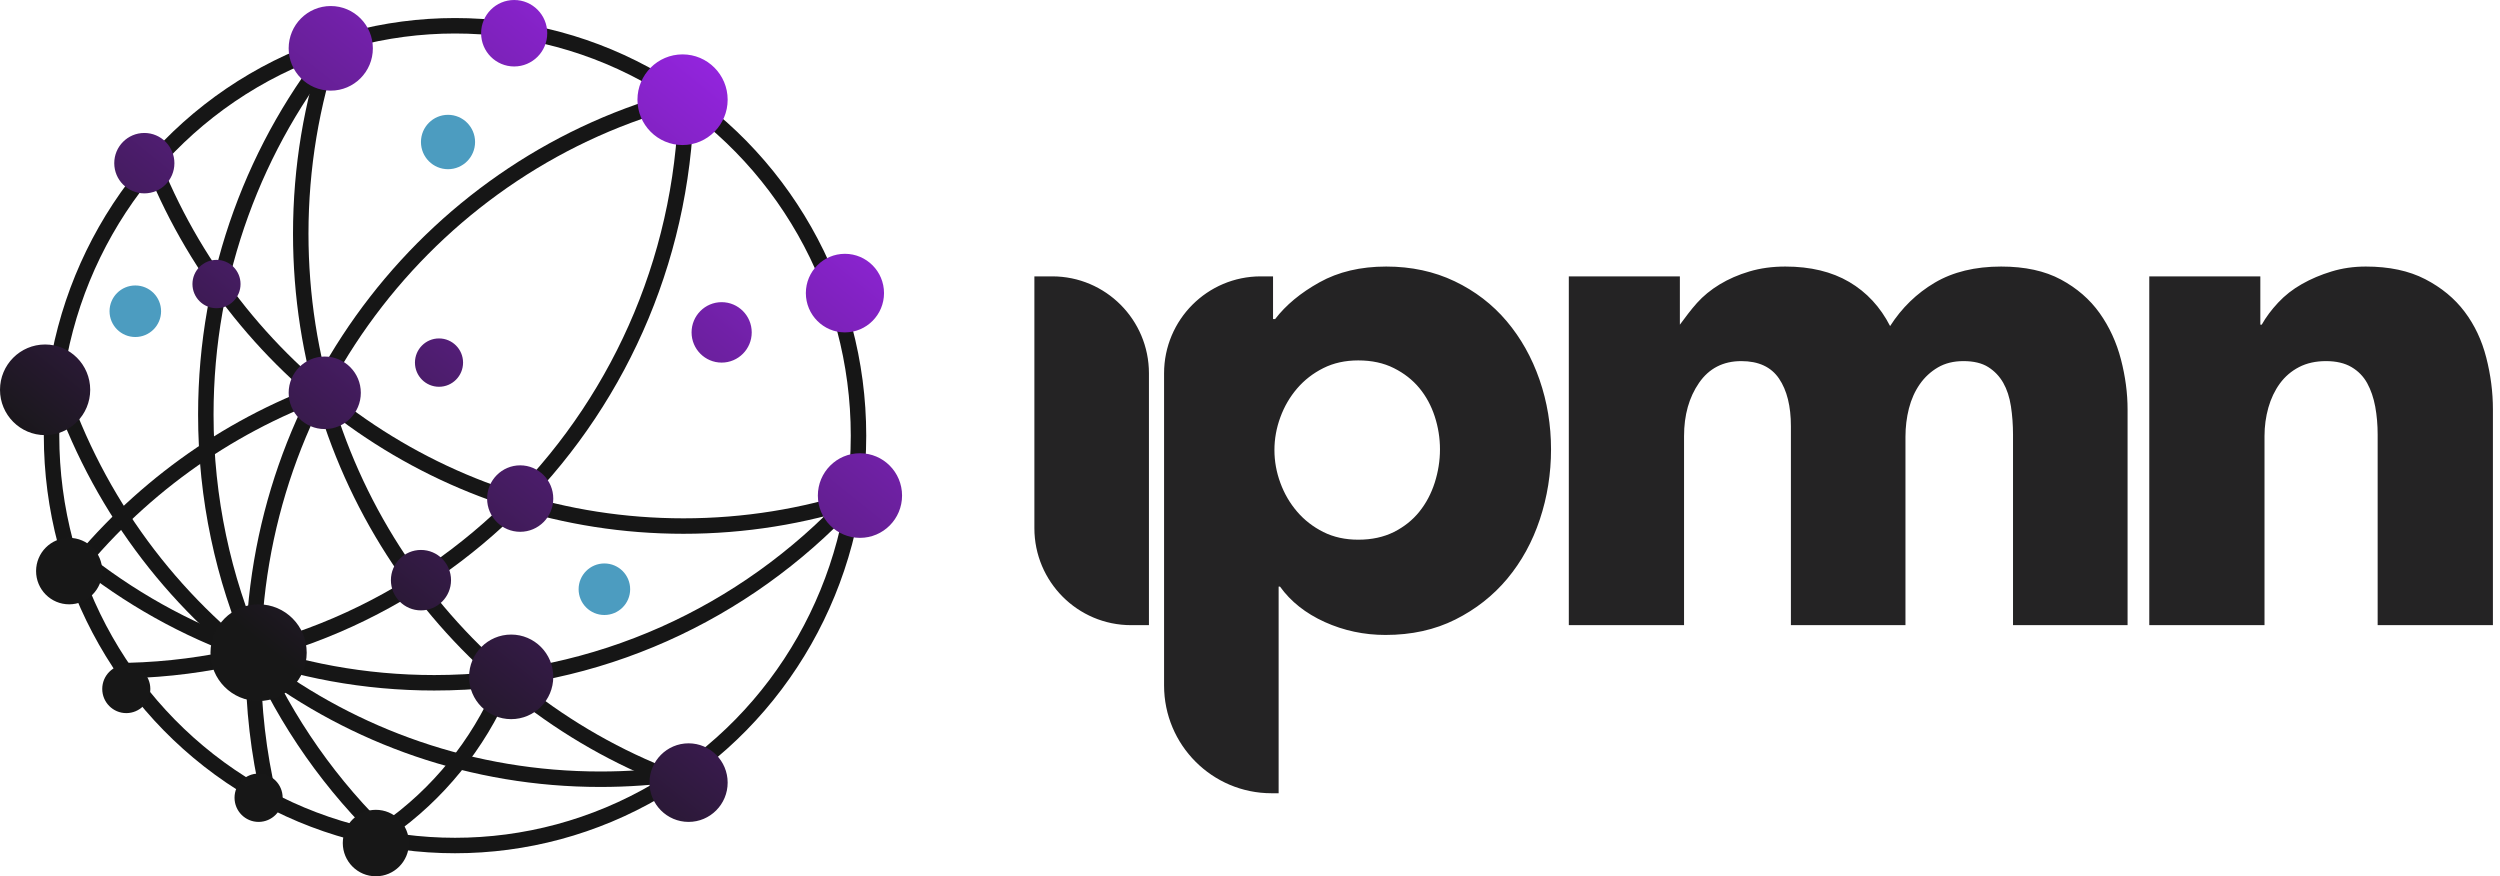 <?xml version="1.0" encoding="UTF-8"?>
<svg width="97px" height="34px" viewBox="0 0 97 34" version="1.1" xmlns="http://www.w3.org/2000/svg" xmlns:xlink="http://www.w3.org/1999/xlink">
    <!-- Generator: Sketch 49.3 (51167) - http://www.bohemiancoding.com/sketch -->
    <title>logo</title>
    <desc>Created with Sketch.</desc>
    <defs>
        <linearGradient x1="86.854%" y1="4.423%" x2="29.638%" y2="74.119%" id="linearGradient-1">
            <stop stop-color="#9D25EE" offset="0%"></stop>
            <stop stop-color="#171717" offset="100%"></stop>
        </linearGradient>
    </defs>
    <g id="🖥-Landing" stroke="none" stroke-width="1" fill="none" fill-rule="evenodd">
        <g id="Desktop" transform="translate(-214, -15)">
            <g id="Group-8">
                <g id="logo" transform="translate(214, 15)">
                    <g id="Group-9">
                        <path d="M40.134,20.493 L40.134,10.723 L40.826,10.723 C42.899,10.723 44.579,12.407 44.579,14.485 L44.579,24.256 L43.887,24.256 C41.814,24.256 40.134,22.571 40.134,20.493 Z M60.18,17.435 C60.18,18.377 60.035,19.283 59.746,20.152 C59.457,21.022 59.037,21.787 58.486,22.449 C57.935,23.11 57.262,23.64 56.467,24.038 C55.672,24.437 54.769,24.636 53.757,24.636 C52.926,24.636 52.14,24.469 51.399,24.134 C50.659,23.798 50.081,23.341 49.665,22.761 L49.611,22.761 L49.611,30.778 L49.336,30.778 C47.033,30.778 45.166,28.906 45.166,26.597 L45.166,14.485 C45.166,12.407 46.846,10.723 48.919,10.723 L49.394,10.723 L49.394,12.38 L49.475,12.38 C49.891,11.837 50.464,11.361 51.196,10.954 C51.928,10.546 52.791,10.342 53.784,10.342 C54.76,10.342 55.645,10.533 56.44,10.913 C57.235,11.293 57.908,11.81 58.459,12.462 C59.01,13.114 59.434,13.87 59.733,14.731 C60.031,15.592 60.18,16.493 60.18,17.435 Z M55.871,17.435 C55.871,17 55.803,16.574 55.668,16.158 C55.532,15.741 55.333,15.374 55.071,15.057 C54.809,14.74 54.48,14.482 54.082,14.283 C53.685,14.083 53.224,13.984 52.7,13.984 C52.194,13.984 51.743,14.083 51.345,14.283 C50.948,14.482 50.609,14.745 50.329,15.071 C50.049,15.397 49.832,15.768 49.679,16.185 C49.525,16.602 49.448,17.027 49.448,17.462 C49.448,17.897 49.525,18.323 49.679,18.739 C49.832,19.156 50.049,19.527 50.329,19.853 C50.609,20.18 50.948,20.442 51.345,20.642 C51.743,20.841 52.194,20.94 52.7,20.94 C53.224,20.94 53.685,20.841 54.082,20.642 C54.48,20.442 54.809,20.18 55.071,19.853 C55.333,19.527 55.532,19.151 55.668,18.726 C55.803,18.3 55.871,17.87 55.871,17.435 Z M78.105,24.256 L78.105,16.864 C78.105,16.484 78.078,16.117 78.024,15.764 C77.97,15.41 77.87,15.107 77.726,14.853 C77.581,14.6 77.387,14.396 77.143,14.242 C76.899,14.088 76.579,14.011 76.181,14.011 C75.802,14.011 75.472,14.092 75.192,14.255 C74.912,14.419 74.677,14.636 74.487,14.908 C74.298,15.179 74.158,15.492 74.067,15.845 C73.977,16.198 73.932,16.565 73.932,16.946 L73.932,24.256 L69.487,24.256 L69.487,16.538 C69.487,15.759 69.334,15.143 69.027,14.69 C68.72,14.237 68.232,14.011 67.563,14.011 C66.859,14.011 66.312,14.292 65.924,14.853 C65.535,15.415 65.341,16.103 65.341,16.919 L65.341,24.256 L60.87,24.256 L60.87,10.723 L65.179,10.723 L65.179,12.598 C65.395,12.308 65.599,12.027 65.843,11.755 C66.086,11.484 66.38,11.244 66.723,11.035 C67.067,10.827 67.45,10.659 67.875,10.533 C68.3,10.406 68.765,10.342 69.271,10.342 C70.246,10.342 71.073,10.542 71.75,10.94 C72.428,11.339 72.956,11.909 73.336,12.652 C73.787,11.946 74.365,11.384 75.07,10.967 C75.775,10.551 76.633,10.342 77.644,10.342 C78.566,10.342 79.338,10.51 79.962,10.845 C80.585,11.18 81.086,11.615 81.466,12.149 C81.845,12.684 82.12,13.282 82.292,13.943 C82.464,14.604 82.55,15.252 82.55,15.886 L82.55,24.256 L78.105,24.256 Z M92.253,24.256 L92.253,16.864 C92.253,16.484 92.222,16.121 92.159,15.777 C92.095,15.433 91.991,15.13 91.847,14.867 C91.702,14.604 91.499,14.396 91.237,14.242 C90.975,14.088 90.645,14.011 90.248,14.011 C89.851,14.011 89.503,14.088 89.205,14.242 C88.907,14.396 88.658,14.609 88.459,14.88 C88.261,15.152 88.112,15.465 88.012,15.818 C87.913,16.171 87.863,16.538 87.863,16.919 L87.863,24.256 L83.392,24.256 L83.392,10.723 L87.701,10.723 L87.701,12.598 L87.755,12.598 C87.917,12.308 88.13,12.023 88.392,11.742 C88.654,11.461 88.961,11.221 89.313,11.022 C89.665,10.822 90.049,10.659 90.465,10.533 C90.88,10.406 91.323,10.342 91.793,10.342 C92.696,10.342 93.464,10.505 94.096,10.831 C94.728,11.158 95.239,11.579 95.627,12.095 C96.016,12.611 96.296,13.205 96.467,13.875 C96.639,14.545 96.725,15.216 96.725,15.886 L96.725,24.256 L92.253,24.256 Z" id="ipmn-copy-6" fill="#242324"></path>
                        <g id="Group-4-Copy-3">
                            <g id="Group-3" transform="translate(2, 1)" fill="#9B9B9B" fill-opacity="0" stroke="#161616" stroke-width="0.6">
                                <ellipse id="Oval" cx="15.655" cy="15.903" rx="15.655" ry="15.903"></ellipse>
                                <path d="M11.119,0.655 C7.914,4.567 5.986,9.597 5.986,15.085 C5.986,21.594 8.698,27.46 13.038,31.579" id="Oval"></path>
                                <path d="M10.879,0.705 C10.095,3.013 9.669,5.49 9.669,8.069 C9.669,17.742 15.66,25.994 24.078,29.204" id="Oval"></path>
                                <path d="M3.994,5.496 C7.335,13.666 15.266,19.411 24.518,19.411 C26.891,19.411 29.177,19.033 31.32,18.334" id="Oval"></path>
                                <path d="M2.417,25.024 C14.687,25.024 24.633,14.92 24.633,2.456" id="Oval"></path>
                                <path d="M24.58,2.792 C14.952,5.265 7.827,14.124 7.827,24.673 C7.827,26.47 8.034,28.218 8.424,29.893" id="Oval"></path>
                                <path d="M0.649,20.281 C4.499,23.535 9.449,25.492 14.849,25.492 C21.189,25.492 26.909,22.794 30.956,18.467" id="Oval"></path>
                                <path d="M0.118,13.507 C2.971,22.627 11.373,29.234 21.295,29.234 C22.339,29.234 23.366,29.161 24.372,29.019" id="Oval"></path>
                                <path d="M10.62,14.164 C6.701,15.581 3.289,18.085 0.735,21.318" id="Oval"></path>
                                <path d="M18.143,26.347 C15.854,27.175 13.86,28.638 12.368,30.526" id="Oval" transform="translate(15.256, 28.437) rotate(-195) translate(-15.256, -28.437) "></path>
                            </g>
                            <g id="Group">
                                <path d="M10.033,27.2 C9.002,27.2 8.167,26.36 8.167,25.324 C8.167,24.288 9.002,23.448 10.033,23.448 C11.064,23.448 11.9,24.288 11.9,25.324 C11.9,26.36 11.064,27.2 10.033,27.2 Z M19.833,27.903 C18.931,27.903 18.2,27.169 18.2,26.262 C18.2,25.356 18.931,24.621 19.833,24.621 C20.735,24.621 21.467,25.356 21.467,26.262 C21.467,27.169 20.735,27.903 19.833,27.903 Z M14.583,34 C13.875,34 13.3,33.423 13.3,32.71 C13.3,31.998 13.875,31.421 14.583,31.421 C15.292,31.421 15.867,31.998 15.867,32.71 C15.867,33.423 15.292,34 14.583,34 Z M10.033,31.89 C9.518,31.89 9.1,31.47 9.1,30.952 C9.1,30.434 9.518,30.014 10.033,30.014 C10.549,30.014 10.967,30.434 10.967,30.952 C10.967,31.47 10.549,31.89 10.033,31.89 Z M4.9,27.669 C4.385,27.669 3.967,27.249 3.967,26.731 C3.967,26.213 4.385,25.793 4.9,25.793 C5.415,25.793 5.833,26.213 5.833,26.731 C5.833,27.249 5.415,27.669 4.9,27.669 Z M2.683,23.448 C1.975,23.448 1.4,22.871 1.4,22.159 C1.4,21.446 1.975,20.869 2.683,20.869 C3.392,20.869 3.967,21.446 3.967,22.159 C3.967,22.871 3.392,23.448 2.683,23.448 Z M1.75,16.883 C0.784,16.883 0,16.095 0,15.124 C0,14.153 0.784,13.366 1.75,13.366 C2.716,13.366 3.5,14.153 3.5,15.124 C3.5,16.095 2.716,16.883 1.75,16.883 Z M12.6,16.648 C11.827,16.648 11.2,16.018 11.2,15.241 C11.2,14.464 11.827,13.834 12.6,13.834 C13.373,13.834 14,14.464 14,15.241 C14,16.018 13.373,16.648 12.6,16.648 Z M28,14.069 C27.356,14.069 26.833,13.544 26.833,12.897 C26.833,12.249 27.356,11.724 28,11.724 C28.644,11.724 29.167,12.249 29.167,12.897 C29.167,13.544 28.644,14.069 28,14.069 Z M17.033,15.007 C16.518,15.007 16.1,14.587 16.1,14.069 C16.1,13.551 16.518,13.131 17.033,13.131 C17.549,13.131 17.967,13.551 17.967,14.069 C17.967,14.587 17.549,15.007 17.033,15.007 Z M16.333,23.683 C15.689,23.683 15.167,23.158 15.167,22.51 C15.167,21.863 15.689,21.338 16.333,21.338 C16.978,21.338 17.5,21.863 17.5,22.51 C17.5,23.158 16.978,23.683 16.333,23.683 Z M20.183,20.634 C19.475,20.634 18.9,20.057 18.9,19.345 C18.9,18.633 19.475,18.055 20.183,18.055 C20.892,18.055 21.467,18.633 21.467,19.345 C21.467,20.057 20.892,20.634 20.183,20.634 Z M8.4,11.959 C7.885,11.959 7.467,11.539 7.467,11.021 C7.467,10.503 7.885,10.083 8.4,10.083 C8.915,10.083 9.333,10.503 9.333,11.021 C9.333,11.539 8.915,11.959 8.4,11.959 Z M5.6,7.503 C4.956,7.503 4.433,6.979 4.433,6.331 C4.433,5.684 4.956,5.159 5.6,5.159 C6.244,5.159 6.767,5.684 6.767,6.331 C6.767,6.979 6.244,7.503 5.6,7.503 Z M12.833,3.517 C11.931,3.517 11.2,2.782 11.2,1.876 C11.2,0.969 11.931,0.234 12.833,0.234 C13.735,0.234 14.467,0.969 14.467,1.876 C14.467,2.782 13.735,3.517 12.833,3.517 Z M19.95,2.579 C19.241,2.579 18.667,2.002 18.667,1.29 C18.667,0.577 19.241,0 19.95,0 C20.659,0 21.233,0.577 21.233,1.29 C21.233,2.002 20.659,2.579 19.95,2.579 Z M26.483,5.628 C25.517,5.628 24.733,4.84 24.733,3.869 C24.733,2.898 25.517,2.11 26.483,2.11 C27.45,2.11 28.233,2.898 28.233,3.869 C28.233,4.84 27.45,5.628 26.483,5.628 Z M32.783,12.897 C31.946,12.897 31.267,12.214 31.267,11.372 C31.267,10.531 31.946,9.848 32.783,9.848 C33.621,9.848 34.3,10.531 34.3,11.372 C34.3,12.214 33.621,12.897 32.783,12.897 Z M33.367,20.869 C32.465,20.869 31.733,20.134 31.733,19.228 C31.733,18.321 32.465,17.586 33.367,17.586 C34.269,17.586 35,18.321 35,19.228 C35,20.134 34.269,20.869 33.367,20.869 Z M26.717,31.89 C25.879,31.89 25.2,31.207 25.2,30.366 C25.2,29.524 25.879,28.841 26.717,28.841 C27.554,28.841 28.233,29.524 28.233,30.366 C28.233,31.207 27.554,31.89 26.717,31.89 Z" id="Combined-Shape" fill="url(#linearGradient-1)"></path>
                                <ellipse id="Oval-2" fill="#4C9CC0" cx="23.45" cy="22.862" rx="1" ry="1"></ellipse>
                                <ellipse id="Oval-2" fill="#4C9CC0" cx="17.383" cy="5.51" rx="1.05" ry="1.055"></ellipse>
                                <ellipse id="Oval-2" fill="#4C9CC0" cx="5.25" cy="12.076" rx="1" ry="1"></ellipse>
                            </g>
                        </g>
                    </g>
                </g>
            </g>
        </g>
    </g>
</svg>